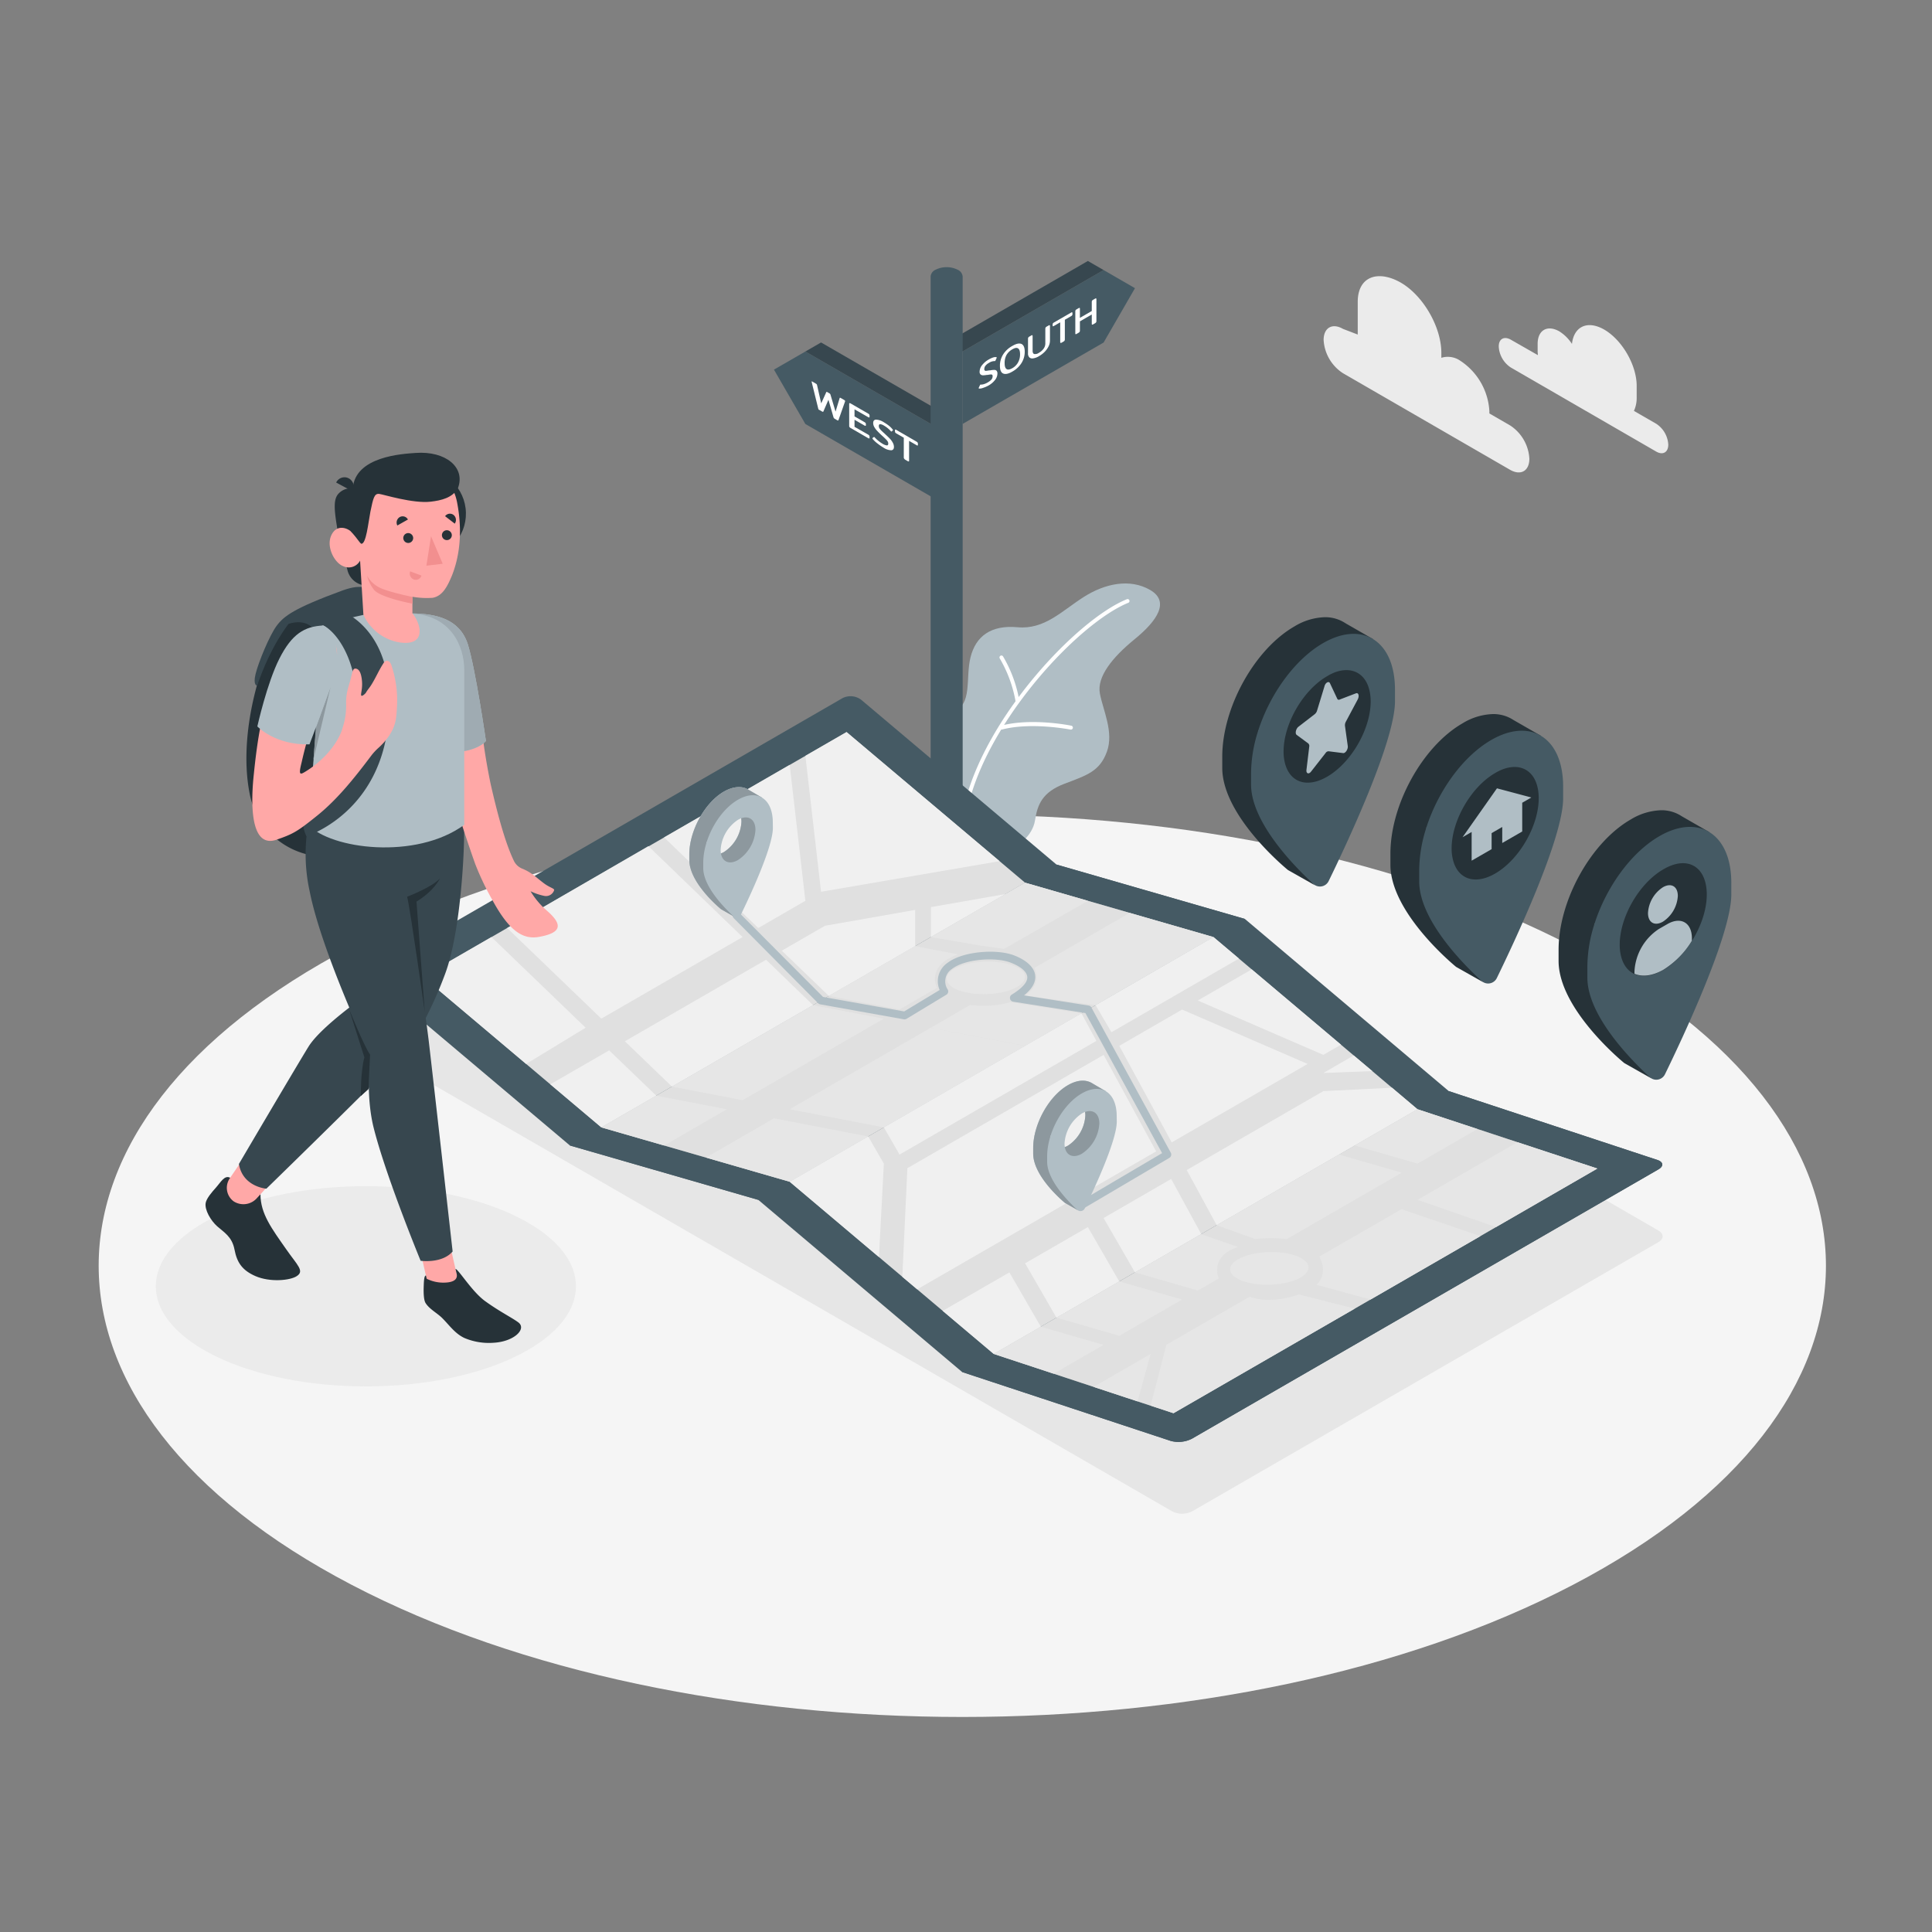 <svg xmlns="http://www.w3.org/2000/svg" viewBox="0 0 500 500"><rect x="0" y="0" width="500" height="500" fill="#808080" stroke="none"/><g id="freepik--Floor--inject-6"><path d="M91,410.15c87.29,45.6,228.81,45.6,316.09,0s87.29-119.53,0-165.13S178.29,199.43,91,245,3.72,364.56,91,410.15Z" style="fill:#f5f5f5"></path></g><g id="freepik--Shadows--inject-6"><path d="M303.32,391.11l-206-118.94c-1.44-.83-1.44-2.17,0-3L218,199.46a5.77,5.77,0,0,1,5.2,0l206,119c1.44.82,1.44,2.17,0,3l-120.72,69.7A5.74,5.74,0,0,1,303.32,391.11Z" style="fill:#e6e6e6"></path><ellipse cx="94.69" cy="332.89" rx="54.36" ry="25.91" style="fill:#ebebeb"></ellipse></g><g id="freepik--Plant--inject-6"><path d="M260.48,219.64c2.54.05,6.74-3.24,7.38-7.32s1.85-7.3,7.66-9.5,9.08-3.2,10.94-8.26-1-10.76-1.81-15.07,3.18-9.33,9-14.07,9.18-9.74,4-12.74-11.64-1.74-17.29,1.89-10.08,8.39-17,7.76-10.83,2.33-12.19,7.78.61,12.36-4.55,14.07v23.15Z" style="fill:#B0BEC5"></path><path d="M250,209.2l-.11,0a.5.5,0,0,1-.38-.59c5.29-22.9,29.17-48.25,42.07-53.51a.5.5,0,1,1,.38.92c-12.71,5.19-36.25,30.2-41.47,52.81A.51.51,0,0,1,250,209.2Z" style="fill:#fff"></path><path d="M263.3,181.83a.5.5,0,0,1-.49-.42,33.42,33.42,0,0,0-4.07-11,.51.51,0,0,1,.16-.69.5.5,0,0,1,.69.16,33.77,33.77,0,0,1,4.2,11.41.48.48,0,0,1-.41.57Z" style="fill:#fff"></path><path d="M259.17,188.79a.51.51,0,0,1-.49-.37.5.5,0,0,1,.36-.61c7.86-2.08,17.79-.09,18.21,0a.5.5,0,0,1-.2,1c-.1,0-10.13-2-17.76,0A.25.25,0,0,1,259.17,188.79Z" style="fill:#fff"></path></g><g id="freepik--Clouds--inject-6"><path d="M347.55,85.11l3.83,1.47V78.14c0-6.7,5.34-8.31,11.14-5h0c5.8,3.35,10.5,11.49,10.5,18.19V92.6a5.63,5.63,0,0,1,4.88.75h0a16.71,16.71,0,0,1,7.55,13.09V107l5.35,3.09a11,11,0,0,1,5,8.62c0,3.17-2.22,4.46-5,2.87l-43.25-25a11,11,0,0,1-5-8.62C342.57,84.81,344.8,83.52,347.55,85.11Z" style="fill:#ebebeb"></path><path d="M391,87.91l7,4c0-.31-.06-.61-.06-.92V89c0-3.58,2.52-5,5.62-3.24A10.76,10.76,0,0,1,406.82,89c.51-4.51,4-6.19,8.34-3.71,4.64,2.68,8.41,9.2,8.41,14.56v3a8,8,0,0,1-.71,3.49l5.77,3.33a6.89,6.89,0,0,1,3.12,5.4c0,2-1.4,2.79-3.12,1.8L391,95.11a6.89,6.89,0,0,1-3.12-5.4C387.84,87.72,389.24,86.92,391,87.91Z" style="fill:#ebebeb"></path></g><g id="freepik--Sign--inject-6"><polygon points="249.13 90.95 285.61 69.89 293.73 74.58 285.61 88.65 249.13 109.71 249.13 90.95" style="fill:#455a64"></polygon><polygon points="285.61 69.89 281.54 67.54 244.99 88.65 249.13 90.95 285.61 69.89" style="fill:#37474f"></polygon><path d="M254.42,100.38a2.42,2.42,0,0,1-1,.18c-.09,0-.12,0-.12-.07a.35.35,0,0,1,0-.14l.31-.66a.42.42,0,0,1,.1-.15l.13,0a2.87,2.87,0,0,0,.8-.13,4.19,4.19,0,0,0,.93-.41,3.78,3.78,0,0,0,1-.76,1.4,1.4,0,0,0,.32-.87.48.48,0,0,0-.12-.38.54.54,0,0,0-.36-.08,5.89,5.89,0,0,0-.76.11l-.21,0a6.26,6.26,0,0,1-1,.11,1,1,0,0,1-.66-.21.92.92,0,0,1-.26-.74,2.79,2.79,0,0,1,.65-1.69,5.72,5.72,0,0,1,1.71-1.45,6.26,6.26,0,0,1,1.12-.52,1.9,1.9,0,0,1,.82-.1c.07,0,.11,0,.11.1a.24.24,0,0,1,0,.12l-.3.66a.55.55,0,0,1-.09.14.23.23,0,0,1-.12,0,2.78,2.78,0,0,0-1.49.48,2.93,2.93,0,0,0-.89.73,1.36,1.36,0,0,0-.3.85.4.4,0,0,0,.5.47,6.91,6.91,0,0,0,.78-.12l.24,0a5.56,5.56,0,0,1,1.06-.12.82.82,0,0,1,.6.23,1.08,1.08,0,0,1,.21.75,2.67,2.67,0,0,1-.61,1.62,5.55,5.55,0,0,1-1.71,1.45A7.63,7.63,0,0,1,254.42,100.38Z" style="fill:#fff"></path><path d="M259.61,96.66c-.56-.26-.83-.92-.83-2a5.44,5.44,0,0,1,.83-2.93A6.49,6.49,0,0,1,262,89.52c1-.59,1.81-.76,2.36-.5s.84.92.84,2a5.46,5.46,0,0,1-.84,2.94A6.51,6.51,0,0,1,262,96.16C261,96.76,260.16,96.92,259.61,96.66Zm3.86-2.86a4.22,4.22,0,0,0,.52-2.12c0-.8-.17-1.3-.52-1.52s-.84-.13-1.49.25a4,4,0,0,0-1.51,1.48A4.32,4.32,0,0,0,260,94c0,.8.17,1.3.51,1.52s.85.13,1.51-.25A3.85,3.85,0,0,0,263.47,93.8Z" style="fill:#fff"></path><path d="M267.4,92.74a1.17,1.17,0,0,1-1-.24,1.42,1.42,0,0,1-.35-1.07V87.66a.53.53,0,0,1,.08-.31.68.68,0,0,1,.26-.24l.5-.28a.33.33,0,0,1,.27-.08s.08.1.08.22v3.79c0,.49.14.78.43.86a1.65,1.65,0,0,0,1.22-.33,3.64,3.64,0,0,0,1.21-1.07,2.3,2.3,0,0,0,.43-1.35v-3.8a.62.62,0,0,1,.08-.31.8.8,0,0,1,.27-.24l.49-.28c.24-.14.36-.1.36.13v3.77a3.37,3.37,0,0,1-.35,1.48,5.56,5.56,0,0,1-1,1.41,6.7,6.7,0,0,1-1.48,1.14A3.94,3.94,0,0,1,267.4,92.74Z" style="fill:#fff"></path><path d="M274.47,88.73c-.06,0-.09-.09-.09-.21v-5.1l-1.64.94c-.12.07-.2.1-.25.07s-.07-.09-.07-.21V84a.56.56,0,0,1,.07-.3.81.81,0,0,1,.25-.23l4.48-2.58a.34.34,0,0,1,.26-.07s.07.1.07.21v.26a.52.52,0,0,1-.07.29.75.75,0,0,1-.26.23l-1.64.94v5.11a.61.61,0,0,1-.08.3.62.62,0,0,1-.28.24l-.48.29C274.61,88.73,274.52,88.75,274.47,88.73Z" style="fill:#fff"></path><path d="M278.36,86.48c-.05,0-.07-.1-.07-.21V80.59a.62.62,0,0,1,.07-.31.9.9,0,0,1,.27-.23l.5-.29c.12-.07.21-.1.27-.07s.08.09.08.21v2.36l3.07-1.77V78.13a.62.62,0,0,1,.08-.31.75.75,0,0,1,.28-.24l.48-.28c.13-.08.22-.1.27-.08s.09.1.09.22v5.68a.55.55,0,0,1-.08.29.78.78,0,0,1-.28.25l-.48.28c-.13.07-.22.1-.28.07s-.08-.09-.08-.2V81.39l-3.07,1.78v2.41a.52.52,0,0,1-.08.3.72.72,0,0,1-.27.24l-.5.29A.36.36,0,0,1,278.36,86.48Z" style="fill:#fff"></path><polygon points="244.91 112.03 208.43 90.97 200.3 95.66 208.43 109.73 244.91 130.79 244.91 112.03" style="fill:#455a64"></polygon><polygon points="208.43 90.97 212.49 88.63 249.05 109.73 244.91 112.03 208.43 90.97" style="fill:#37474f"></polygon><path d="M211.88,106a.58.58,0,0,1-.12-.25l-1.7-6.89a.22.22,0,0,1,0-.09c0-.09.06-.1.2,0l.88.51a.88.88,0,0,1,.22.17.52.52,0,0,1,.09.2l1.08,4.74,1.3-2.88a.11.11,0,0,1,.1-.09s.1,0,.2.07l.5.29a.56.56,0,0,1,.2.16.69.69,0,0,1,.1.21l1.31,4.38,1.06-3.5c0-.06.05-.09.1-.09a.39.39,0,0,1,.22.08l.88.51c.14.08.21.17.21.26a.17.17,0,0,1,0,.08L217,108.71c0,.07-.07.11-.12.11a.48.48,0,0,1-.24-.08l-.58-.34a.92.92,0,0,1-.23-.18.79.79,0,0,1-.13-.26l-1.3-4.5-1.3,3c0,.07-.07.11-.12.11a.6.6,0,0,1-.24-.08l-.59-.35A.69.69,0,0,1,211.88,106Z" style="fill:#fff"></path><path d="M219.86,110.53a.56.56,0,0,1-.09-.31v-5.68q0-.18.09-.21c.06,0,.16,0,.31.1l4.49,2.59a.89.89,0,0,1,.3.25.56.56,0,0,1,.08.3v.25c0,.12,0,.19-.08.21s-.15,0-.3-.09l-3.51-2v1.82l2.55,1.47a.88.88,0,0,1,.3.25.49.49,0,0,1,.09.3V110c0,.11,0,.18-.09.2a.45.45,0,0,1-.3-.09l-2.55-1.47v1.82l3.5,2a.83.83,0,0,1,.31.26.56.56,0,0,1,.08.3v.25c0,.12,0,.18-.08.2a.58.58,0,0,1-.31-.1l-4.48-2.59A.83.83,0,0,1,219.86,110.53Z" style="fill:#fff"></path><path d="M227.11,114.79a7.54,7.54,0,0,1-1.18-1.09c-.1-.11-.14-.18-.14-.23a.1.1,0,0,1,0-.09l.36-.28a.09.09,0,0,1,.11,0,.52.52,0,0,1,.15.13,7.69,7.69,0,0,0,.92.86,8.69,8.69,0,0,0,1.07.75,2.78,2.78,0,0,0,1.11.43c.25,0,.37-.15.37-.47a1,1,0,0,0-.14-.53,2.5,2.5,0,0,0-.41-.52q-.27-.28-.87-.84l-.25-.22c-.47-.44-.86-.82-1.16-1.14a5.15,5.15,0,0,1-.76-1,2.11,2.11,0,0,1-.31-1.06c0-.57.25-.87.75-.89a4,4,0,0,1,2,.68,12,12,0,0,1,1.29.87,5.87,5.87,0,0,1,.94.92.42.42,0,0,1,.13.23.08.08,0,0,1,0,.08l-.35.29a.1.1,0,0,1-.1,0,.79.79,0,0,1-.15-.14,7,7,0,0,0-1.71-1.38,2.2,2.2,0,0,0-1-.37c-.23,0-.34.17-.34.48a1.07,1.07,0,0,0,.14.55,2.74,2.74,0,0,0,.43.54c.18.19.49.47.91.85l.26.25c.53.48.94.89,1.24,1.21a4.65,4.65,0,0,1,.68,1,2.25,2.25,0,0,1,.25,1c0,.54-.24.83-.7.87a3.8,3.8,0,0,1-2-.68A14.3,14.3,0,0,1,227.11,114.79Z" style="fill:#fff"></path><path d="M234,118.7a.48.48,0,0,1-.1-.31v-5.11L232,112.19a1,1,0,0,1-.3-.24.56.56,0,0,1-.08-.3v-.25c0-.12,0-.19.08-.22s.16,0,.3.1l5.17,3a1,1,0,0,1,.3.25.53.53,0,0,1,.08.31v.25c0,.12,0,.19-.08.2s-.16,0-.3-.1l-1.9-1.09v5.11c0,.11,0,.18-.09.2a.46.46,0,0,1-.32-.1l-.56-.32A.94.94,0,0,1,234,118.7Z" style="fill:#fff"></path><path d="M249.12,71.49a2.09,2.09,0,0,0-1.21-1.65,6.48,6.48,0,0,0-5.85,0,2.09,2.09,0,0,0-1.21,1.65h0V291.65h8.29V71.49Z" style="fill:#455a64"></path></g><g id="freepik--Map--inject-6"><path d="M322.17,237.82l-48.75-14.07-50.51-42.62a4.59,4.59,0,0,0-4.89-.44L97.28,250.4a2,2,0,0,0-.31,3.43l50.52,42.62,48.75,14.07L249,355.08l54,17.83a7.73,7.73,0,0,0,5.45-.56l5.53-3.2,115.21-66.51c1.43-.82,1.32-1.92-.25-2.44l-54-17.82Z" style="fill:#455a64"></path><polygon points="273.42 223.75 147.49 296.45 196.24 310.52 322.17 237.82 273.42 223.75" style="fill:#455a64"></polygon><path d="M249,355.08l54,17.83a7.68,7.68,0,0,0,5.45-.57l120.74-69.7c1.43-.82,1.32-1.92-.25-2.44l-54-17.82Z" style="fill:#455a64"></path><polygon points="265.29 228.44 219.09 189.46 109.41 252.78 155.62 291.76 265.29 228.44" style="fill:#e0e0e0"></polygon><polygon points="314.04 242.51 204.37 305.83 155.62 291.76 265.29 228.44 314.04 242.51" style="fill:#e0e0e0"></polygon><g style="opacity:0.5;mix-blend-mode:multiply"><polygon points="314.04 242.51 204.37 305.83 155.62 291.76 265.29 228.44 314.04 242.51" style="fill:#e0e0e0"></polygon></g><polygon points="366.84 287.07 257.17 350.39 204.37 305.83 314.04 242.51 366.84 287.07" style="fill:#e0e0e0"></polygon><polygon points="413.38 302.42 303.7 365.74 257.17 350.39 366.84 287.07 413.38 302.42" style="fill:#e0e0e0"></polygon><g style="opacity:0.5;mix-blend-mode:multiply"><polygon points="413.38 302.42 303.7 365.74 257.17 350.39 366.84 287.07 413.38 302.42" style="fill:#e0e0e0"></polygon></g><polygon points="136.16 275.35 151.56 265.97 127.19 242.51 109.41 252.78 136.16 275.35" style="fill:#f0f0f0"></polygon><polygon points="155.62 263.62 131.25 240.17 167.81 218.98 192.18 242.51 155.62 263.62" style="fill:#f0f0f0"></polygon><polygon points="171.87 216.72 196.24 240.17 208.43 233.13 204.37 197.95 171.87 216.72" style="fill:#f0f0f0"></polygon><polygon points="212.49 230.79 208.43 195.61 219.09 189.46 258.69 222.87 212.49 230.79" style="fill:#f0f0f0"></polygon><polygon points="169.84 283.56 157.65 271.83 142.42 280.62 155.62 291.76 169.84 283.56" style="fill:#f0f0f0"></polygon><polygon points="161.71 269.48 173.9 281.21 210.42 260.13 198.26 248.38 161.71 269.48" style="fill:#f0f0f0"></polygon><polygon points="214.52 257.76 202.33 246.03 213.49 239.59 236.86 235.48 236.86 244.86 214.52 257.76" style="fill:#f0f0f0"></polygon><polygon points="240.92 242.51 240.92 234.76 260.23 231.37 240.92 242.51" style="fill:#f0f0f0"></polygon><path d="M261.24,249.55c-4.49-1.3-10.86-.77-14.22,1.17s-2.46,4.57,2,5.86,10.85.78,14.22-1.17S265.72,250.84,261.24,249.55Z" style="fill:#e6e6e6"></path><path d="M248,247a13.58,13.58,0,0,0-2.52,1.11c-3.54,2-3.63,4.7-3.5,5.75a4.89,4.89,0,0,0,.57,1.76l-9.79,5.64-18.28-3.51,22.34-12.9Z" style="fill:#e6e6e6"></path><polygon points="240.92 242.51 253.45 244.68 259.87 245.57 281.54 233.13 265.29 228.44 240.92 242.51" style="fill:#e6e6e6"></polygon><path d="M314,242.51l-30.5,17.61-18.17-2.49c2.95-2,3-4.38,2.9-5.37a5.07,5.07,0,0,0-.56-1.75l24.67-14.25Z" style="fill:#e6e6e6"></path><path d="M279.87,262.24l-14.57,8.41L240.86,266,251,260.12l.08-.05h0a25.59,25.59,0,0,0,3.44.23,24.43,24.43,0,0,0,6.95-.95h0Z" style="fill:#e6e6e6"></path><polygon points="210.42 260.13 173.9 281.21 192.18 284.73 228.71 263.63 210.42 260.13" style="fill:#e6e6e6"></polygon><polygon points="265.3 270.66 240.88 265.97 204.35 287.07 228.74 291.76 265.3 270.66" style="fill:#e6e6e6"></polygon><polygon points="169.84 283.56 155.62 291.76 171.87 296.45 188.12 287.07 169.84 283.56" style="fill:#e6e6e6"></polygon><polygon points="224.68 294.11 200.29 289.42 182.7 299.58 204.37 305.83 224.68 294.11" style="fill:#e6e6e6"></polygon><polygon points="289.67 270.66 303.24 295.65 338.41 275.35 305.92 261.27 289.67 270.66" style="fill:#f0f0f0"></polygon><polygon points="224.68 294.11 228.74 301.14 227.47 325.33 204.37 305.83 224.68 294.11" style="fill:#f0f0f0"></polygon><polygon points="228.74 291.76 232.8 298.8 283.74 269.39 279.87 262.24 228.74 291.76" style="fill:#f0f0f0"></polygon><polygon points="283.54 260.13 287.64 267.14 320.64 248.08 314.04 242.51 283.54 260.13" style="fill:#f0f0f0"></polygon><polygon points="285.61 273 234.83 302.32 233.52 330.44 237.37 333.68 299.21 297.98 285.61 273" style="fill:#f0f0f0"></polygon><polygon points="309.98 258.93 323.94 250.87 347.04 270.36 342.48 273 309.98 258.93" style="fill:#f0f0f0"></polygon><polygon points="243.97 339.25 261.23 329.29 269.36 343.36 257.17 350.39 243.97 339.25" style="fill:#f0f0f0"></polygon><rect x="268.1" y="321.16" width="18.76" height="16.25" transform="translate(-127.47 182.86) rotate(-30)" style="fill:#f0f0f0"></rect><polygon points="285.61 315.22 303.1 305.11 310.88 319.38 293.73 329.29 285.61 315.22" style="fill:#f0f0f0"></polygon><polygon points="314.88 317.08 307.12 302.8 342.48 282.38 360.25 281.5 366.84 287.07 314.88 317.08" style="fill:#f0f0f0"></polygon><polygon points="350.34 273.15 342.48 277.69 355.15 277.2 350.34 273.15" style="fill:#f0f0f0"></polygon><path d="M334.6,324.74c-4.48-1.29-10.85-.77-14.21,1.17s-2.46,4.57,2,5.87,10.85.77,14.22-1.17S339.09,326,334.6,324.74Z" style="fill:#e6e6e6"></path><polygon points="269.36 343.36 285.61 348.05 272.68 355.51 257.17 350.39 269.36 343.36" style="fill:#e6e6e6"></polygon><polygon points="273.42 341.01 289.67 345.7 305.92 336.32 289.67 331.63 273.42 341.01" style="fill:#e6e6e6"></polygon><path d="M293.73,329.29,310,334l5.41-3.13s-2.57-5.74,5-8.14l-9.55-3.32Z" style="fill:#e6e6e6"></path><path d="M314.88,317.08l10,3.6a33.79,33.79,0,0,1,8.12,0l29.79-17.19-16.25-4.69Z" style="fill:#e6e6e6"></path><polygon points="350.6 296.45 366.85 301.14 382.36 292.19 366.84 287.07 350.6 296.45" style="fill:#e6e6e6"></polygon><polygon points="392.7 295.6 366.85 310.52 387.16 317.56 413.38 302.42 392.7 295.6" style="fill:#e6e6e6"></polygon><path d="M362.79,312.87,341.43,325.2s2.62,4.07-.73,7.29l14,3.83,28.44-16.41-19.82-6.76" style="fill:#e6e6e6"></path><path d="M350.6,338.67,336.17,335s-6.95,2.72-12.8.6l-21.52,12.42-4.06,15.75,5.91,1.94Z" style="fill:#e6e6e6"></path><polygon points="297.79 350.39 294.39 362.67 283.02 358.92 297.79 350.39" style="fill:#e6e6e6"></polygon><path d="M279.87,312.9a1,1,0,0,1-.86-.49,1,1,0,0,1,.35-1.37l21.39-12.61L280.9,262.18l-18.68-2.94a1,1,0,0,1-.37-1.84c2.77-1.69,4.16-3.29,4-4.64s-1.72-2.64-4.3-3.64c-3.84-1.48-11.78-1-15.21,1.67a3.81,3.81,0,0,0-1.11,5.24,1,1,0,0,1-.32,1.41l-10.3,6.23a1.05,1.05,0,0,1-.69.13l-21.65-3.88a1.09,1.09,0,0,1-.53-.28l-21.84-22a1,1,0,0,1,0-1.41,1,1,0,0,1,1.42,0L213,258l21,3.76,9.18-5.55a5.73,5.73,0,0,1,2-7c4-3.08,12.76-3.65,17.16-2,2,.76,5.32,2.46,5.57,5.32.16,1.7-.81,3.4-2.89,5.07l16.7,2.63a1,1,0,0,1,.73.51L303,298.32a1,1,0,0,1-.37,1.34l-22.22,13.1A1,1,0,0,1,279.87,312.9Z" style="fill:#B0BEC5"></path><path d="M197.22,206.44l-3.42-2h0c-1.64-1.09-3.9-1-6.41.4-5,2.87-9,10.17-9,16.29v1.4c0,6.12,8.23,12.78,8.23,12.78l3.37,1.91s-2-2.31-1.79-2.78c2.2-4.53,8.21-17.32,8.21-22.32v-1.39a10.84,10.84,0,0,0-.39-3l.39.22Zm-9.83,14.05c-2.49,1.43-4.51.27-4.51-2.6,1.34-.21,4.71-6,4.51-7.81,2.49-1.43,4.5-.27,4.5,2.6A10,10,0,0,1,187.39,220.49Z" style="fill:#B0BEC5"></path><path d="M197.22,206.44l-3.42-2h0c-1.64-1.09-3.9-1-6.41.4-5,2.87-9,10.17-9,16.29v1.4c0,6.12,8.23,12.78,8.23,12.78l3.37,1.91s-2-2.31-1.79-2.78c2.2-4.53,8.21-17.32,8.21-22.32v-1.39a10.84,10.84,0,0,0-.39-3l.39.22Zm-9.83,14.05c-2.49,1.43-4.51.27-4.51-2.6,1.34-.21,4.71-6,4.51-7.81,2.49-1.43,4.5-.27,4.5,2.6A10,10,0,0,1,187.39,220.49Z" style="fill:#B0BEC5"></path><g style="opacity:0.2"><path d="M197.22,206.44l-3.42-2h0c-1.64-1.09-3.9-1-6.41.4-5,2.87-9,10.17-9,16.29v1.4c0,6.12,8.23,12.78,8.23,12.78l3.37,1.91s-2-2.31-1.79-2.78c2.2-4.53,8.21-17.32,8.21-22.32v-1.39a10.84,10.84,0,0,0-.39-3l.39.22Zm-9.83,14.05c-2.49,1.43-4.51.27-4.51-2.6,1.34-.21,4.71-6,4.51-7.81,2.49-1.43,4.5-.27,4.5,2.6A10,10,0,0,1,187.39,220.49Z"></path></g><path d="M200,212.85c0-6.12-4-8.76-9-5.89s-9,10.17-9,16.3v1.39c0,4.72,5.34,10.19,7.8,12.46a1.22,1.22,0,0,0,1.92-.36c2.12-4.34,8.3-17.43,8.3-22.5Zm-9,9.72c-2.49,1.44-4.5.27-4.5-2.6a10,10,0,0,1,4.5-7.81c2.49-1.43,4.51-.27,4.51,2.61A10,10,0,0,1,191,222.57Z" style="fill:#B0BEC5"></path><path d="M286.22,282.44l-3.42-2h0c-1.64-1.09-3.9-1.05-6.41.4-5,2.87-9,10.17-9,16.29v1.4c0,6.12,8.23,12.78,8.23,12.78l3.37,1.91s-2-2.31-1.79-2.78c2.2-4.53,8.21-17.32,8.21-22.32v-1.39a10.84,10.84,0,0,0-.39-3l.39.22Zm-9.83,14.05c-2.49,1.43-4.51.27-4.51-2.6,1.34-.21,4.71-6,4.51-7.81,2.49-1.43,4.5-.27,4.5,2.6A10,10,0,0,1,276.39,296.49Z" style="fill:#B0BEC5"></path><path d="M286.22,282.44l-3.42-2h0c-1.64-1.09-3.9-1.05-6.41.4-5,2.87-9,10.17-9,16.29v1.4c0,6.12,8.23,12.78,8.23,12.78l3.37,1.91s-2-2.31-1.79-2.78c2.2-4.53,8.21-17.32,8.21-22.32v-1.39a10.84,10.84,0,0,0-.39-3l.39.22Zm-9.83,14.05c-2.49,1.43-4.51.27-4.51-2.6,1.34-.21,4.71-6,4.51-7.81,2.49-1.43,4.5-.27,4.5,2.6A10,10,0,0,1,276.39,296.49Z" style="fill:#B0BEC5"></path><g style="opacity:0.2"><path d="M286.22,282.44l-3.42-2h0c-1.64-1.09-3.9-1.05-6.41.4-5,2.87-9,10.17-9,16.29v1.4c0,6.12,8.23,12.78,8.23,12.78l3.37,1.91s-2-2.31-1.79-2.78c2.2-4.53,8.21-17.32,8.21-22.32v-1.39a10.84,10.84,0,0,0-.39-3l.39.22Zm-9.83,14.05c-2.49,1.43-4.51.27-4.51-2.6,1.34-.21,4.71-6,4.51-7.81,2.49-1.43,4.5-.27,4.5,2.6A10,10,0,0,1,276.39,296.49Z"></path></g><path d="M289,288.85c0-6.12-4-8.76-9-5.89s-9,10.17-9,16.3v1.39c0,4.72,5.34,10.19,7.8,12.46a1.22,1.22,0,0,0,1.92-.36c2.12-4.34,8.3-17.43,8.3-22.5Zm-9,9.72c-2.49,1.44-4.5.27-4.5-2.6a10,10,0,0,1,4.5-7.81c2.49-1.43,4.51-.27,4.51,2.61A10,10,0,0,1,280,298.57Z" style="fill:#B0BEC5"></path></g><g id="freepik--Locators--inject-6"><path d="M355.3,165.37l-.22-.13-6.86-3.94a9.49,9.49,0,0,0-5.36-1.57,16,16,0,0,0-7.9,2.41c-10.3,5.94-18.64,21-18.64,33.7v2.88c0,12.67,17,26.44,17,26.44l6.93,3.92h0c-.23-.27-4.17-4.79-3.7-5.74,4.56-9.36,17-35.81,17-46.15v-2.88a22.8,22.8,0,0,0-.79-6.19l.8.46Zm-12.89,33.35c-4.57,2.64-8.36,1.05-9.16-3.5-4.33,1.58-7.61-.91-7.61-6.18,2.77-.44,9.73-12.33,9.32-16.14,4.56-2.64,8.35-1.05,9.15,3.5,4.34-1.58,7.62.91,7.62,6.18C351.73,188.52,347.56,195.75,342.41,198.72Z" style="fill:#263238"></path><path d="M355.3,165.37l-.22-.13c-3.33-1.87-7.78-1.62-12.67,1.2-7.37,4.26-13.75,13.21-16.77,22.6a36.51,36.51,0,0,0-1.87,11.1V203c0,9.76,11.05,21.08,16.14,25.77a2.4,2.4,0,0,0,.37.28h0a2.5,2.5,0,0,0,3.56-1c4.39-9,17.18-36.06,17.18-46.55v-2.89C361.05,172.11,358.85,167.5,355.3,165.37Zm-22.05,29.85a10.13,10.13,0,0,1-.16-1.88c0-5.94,4.17-13.17,9.32-16.14a11.23,11.23,0,0,1,1.7-.8c4.34-1.58,7.62.91,7.62,6.18,0,5.94-4.17,13.17-9.32,16.14C337.84,201.36,334.05,199.77,333.25,195.22Z" style="fill:#455a64"></path><path d="M345.46,174a13.45,13.45,0,0,0-2,1c-6.23,3.59-11.27,12.32-11.27,19.5a11.73,11.73,0,0,0,.2,2.28c1,5.5,5.55,7.42,11.07,4.23,6.22-3.59,11.27-12.33,11.27-19.51C354.68,175.09,350.71,172.08,345.46,174Z" style="fill:#263238"></path><path d="M344.19,176.81l1.88,4a.44.44,0,0,0,.62.24l4.23-1.62c.67-.25.93.69.45,1.6l-3.06,5.74a1.88,1.88,0,0,0-.23,1.1l.72,5.19c.11.83-.59,1.91-1.19,1.84l-3.78-.47a.94.94,0,0,0-.76.44l-3.78,4.83c-.6.77-1.3.49-1.18-.46l.72-6a.9.9,0,0,0-.24-.83l-3-2.21c-.49-.35-.22-1.6.45-2.12l4.22-3.26a1.91,1.91,0,0,0,.62-1l1.89-6.19C343,176.67,343.89,176.17,344.19,176.81Z" style="fill:#B0BEC5"></path><path d="M398.82,190.44l-.22-.13-6.86-3.94a9.49,9.49,0,0,0-5.36-1.57,16,16,0,0,0-7.9,2.41c-10.3,5.94-18.64,21-18.64,33.7v2.88c0,12.67,17,26.44,17,26.44l6.93,3.92h0c-.23-.27-4.17-4.79-3.7-5.74,4.56-9.36,17-35.81,17-46.15v-2.88a22.8,22.8,0,0,0-.79-6.19l.8.46Zm-12.89,33.35c-4.57,2.64-8.36,1.05-9.16-3.5-4.33,1.58-7.61-.91-7.61-6.18,2.77-.44,9.73-12.33,9.32-16.14,4.56-2.64,8.35-1.05,9.15,3.5,4.34-1.58,7.62.91,7.62,6.18C395.25,213.59,391.08,220.82,385.93,223.79Z" style="fill:#263238"></path><path d="M398.82,190.44l-.22-.13c-3.33-1.87-7.78-1.62-12.67,1.2-7.37,4.26-13.75,13.21-16.77,22.6a36.51,36.51,0,0,0-1.87,11.1v2.89c0,9.76,11,21.08,16.14,25.77a2.4,2.4,0,0,0,.37.28h0a2.5,2.5,0,0,0,3.56-1c4.39-9,17.18-36.06,17.18-46.55v-2.89C404.57,197.18,402.37,192.57,398.82,190.44Zm-22.05,29.85a10.13,10.13,0,0,1-.16-1.88c0-5.94,4.17-13.17,9.32-16.14a11.23,11.23,0,0,1,1.7-.8c4.34-1.58,7.62.91,7.62,6.18,0,5.94-4.17,13.17-9.32,16.14C381.36,226.43,377.57,224.84,376.77,220.29Z" style="fill:#455a64"></path><path d="M389,199.06a13.45,13.45,0,0,0-2.05,1c-6.23,3.59-11.27,12.33-11.27,19.51a11.62,11.62,0,0,0,.2,2.27c1,5.5,5.55,7.42,11.07,4.23,6.22-3.59,11.27-12.33,11.27-19.51C398.2,200.16,394.23,197.15,389,199.06Z" style="fill:#263238"></path><polygon points="396.3 206.39 387.41 204.02 378.51 216.67 380.86 215.31 380.86 222.74 386.03 219.76 386.03 215.61 388.78 214.02 388.78 218.17 393.95 215.19 393.95 207.75 396.3 206.39" style="fill:#B0BEC5"></polygon><path d="M442.34,215.33l-.22-.13-6.86-3.94a9.49,9.49,0,0,0-5.36-1.57,16,16,0,0,0-7.9,2.41c-10.3,5.94-18.64,21-18.64,33.7v2.88c0,12.67,17,26.44,17,26.44l6.93,3.92h0c-.23-.27-4.17-4.79-3.7-5.74,4.56-9.36,17-35.81,17-46.15v-2.88a22.8,22.8,0,0,0-.79-6.19l.8.46Zm-12.89,33.35c-4.57,2.64-8.36,1-9.16-3.5-4.33,1.58-7.61-.91-7.61-6.18,2.77-.44,9.73-12.33,9.32-16.14,4.56-2.64,8.35-1.05,9.15,3.5,4.34-1.58,7.62.91,7.62,6.18C438.77,238.48,434.6,245.71,429.45,248.68Z" style="fill:#263238"></path><path d="M442.34,215.33l-.22-.13c-3.33-1.87-7.78-1.62-12.67,1.2-7.37,4.26-13.75,13.21-16.77,22.6a36.51,36.51,0,0,0-1.87,11.1V253c0,9.76,11.05,21.08,16.14,25.77a2.4,2.4,0,0,0,.37.28h0a2.5,2.5,0,0,0,3.56-1c4.39-9,17.18-36.06,17.18-46.55v-2.89C448.09,222.07,445.89,217.46,442.34,215.33Zm-22,29.85a10.13,10.13,0,0,1-.16-1.88c0-5.94,4.17-13.17,9.32-16.14a11.23,11.23,0,0,1,1.7-.8c4.34-1.58,7.62.91,7.62,6.18,0,5.94-4.17,13.17-9.32,16.14C424.88,251.32,421.09,249.73,420.29,245.18Z" style="fill:#455a64"></path><path d="M432.5,224a13.36,13.36,0,0,0-2.05,1c-6.23,3.59-11.27,12.33-11.27,19.51a11.8,11.8,0,0,0,.2,2.28c1,5.5,5.54,7.42,11.07,4.23,6.22-3.59,11.26-12.33,11.26-19.51C441.71,225.05,437.75,222,432.5,224Z" style="fill:#263238"></path><path d="M430.36,229.62c2.13-1.23,3.86-.23,3.86,2.23a8.53,8.53,0,0,1-3.86,6.68c-2.13,1.23-3.86.23-3.86-2.23A8.53,8.53,0,0,1,430.36,229.62Z" style="fill:#B0BEC5"></path><path d="M423,252c2,.87,4.58.59,7.43-1a22.53,22.53,0,0,0,7.43-7.54v-.65c0-4-2.84-5.68-6.34-3.66l-2.19,1.26a14,14,0,0,0-6.33,11Z" style="fill:#B0BEC5"></path></g><g id="freepik--Character--inject-6"><path d="M89.56,156.12c-7,.34-11.85,2-16.83,7-3.66,3.68-11.55,25.05-8.11,42.32a20,20,0,0,0,28.87,14c9.49-4.84,11.33-19.83,11.06-28.57S89.56,156.12,89.56,156.12Z" style="fill:#263238"></path><path d="M80.94,162.54s-1.88-2.46-6.24-1.09c0,0-4.6,5.54-8.15,16,0,0-1.13,0-.41-3s3.6-10,5.45-12.49,4.46-4.53,17-9.13c11-4,7.48,6,7.48,6Z" style="fill:#37474f"></path><path d="M59.57,304.8c-1.47-.76-2.4,1.11-3.73,2.6-.94,1.05-2.39,2.71-2.61,3.91-.32,1.77,1.28,4.55,3,6.08s3.82,2.64,4.46,6,2,5.37,5.43,6.87c3.83,1.65,9,1.12,10.68,0,2.06-1.33.18-2.78-2.7-6.91-3.76-5.38-6.69-9.23-6.69-14.25Z" style="fill:#263238"></path><path d="M62.57,300.39l-3.08,4.53a4.34,4.34,0,0,0,1,6l.1.06a4.66,4.66,0,0,0,5.91-.92l4.82-5.26Z" style="fill:#ffa8a7"></path><path d="M120.1,213.42c.2,5.77-.78,27.84-5,38.88a103.71,103.71,0,0,1-8.76,18c-1.26,2.14-37.4,37.33-37.4,37.33s-6.13-.45-7.11-6.4c0,0,14.81-25.17,18-30.34s14.56-13.08,14.56-13.08l-1-48.4Z" style="fill:#37474f"></path><rect x="109.98" y="322.84" width="7.84" height="11.41" transform="translate(297.8 623.67) rotate(167.19)" style="fill:#ffa8a7"></rect><path d="M105.37,232.07a48.49,48.49,0,0,0,7-8c5.84-8.07,4.94-15.23,4.94-15.23h-2.39l-35.18,4.63a44.79,44.79,0,0,0,.42,17.29c3.09,15.59,15.63,42.23,15.63,42.23-.18,2.15-1.09,11.2,1,19.22,3.24,12.66,12.07,34.08,12.07,34.08s5.54.79,8.28-2.41c0,0-4.89-43.49-6.2-54.63C109.46,257.14,105.37,232.07,105.37,232.07Z" style="fill:#37474f"></path><path d="M118.13,329.47l-.25-1.09c.8.15,4.23,5.84,7.63,8.32,3.73,2.71,7,4.31,8.63,5.53,2.23,1.64-1,5-6.48,5.28a16.22,16.22,0,0,1-7.52-1.26c-2.39-1.14-3.84-3.27-5.66-5.1-1.33-1.34-3.34-2.32-4.35-3.94-.46-.74-.53-2.55-.48-4.11s.1-3,.59-3l.19.84a9.6,9.6,0,0,0,4.64,1C116.36,331.91,118.76,331.61,118.13,329.47Z" style="fill:#263238"></path><path d="M109.92,261.82s-3.68-26.17-4.55-29.75c0,0,6.49-2.47,8.49-4.74,0,0-1.43,3.17-6.07,6Z" style="fill:#263238"></path><path d="M95.78,272.94c-1.57-2.16-5.48-11.89-5.48-11.89l4,12.59c-1,3.77-.92,10-.92,10l2-1.79C95.39,280.35,95.78,272.94,95.78,272.94Z" style="fill:#263238"></path><path d="M116.16,202.5c-5.08-17.14-4-31.64-5-36.09l13.11,18.46A163.56,163.56,0,0,0,127,203c1.5,6.55,3.55,14.72,6,19.8a4.08,4.08,0,0,0,2.14,2c2.48,1,3.63,2.31,5.62,3.79,1.56,1.17,2.75,1.32,2.65,1.79a2.22,2.22,0,0,1-2.63,1.46,15.68,15.68,0,0,1-3.47-1.18,20.49,20.49,0,0,0,4.21,5c3.8,3.32,4.34,5.67-2,6.8-4,.72-7.57-1.2-12.06-9.47a72.41,72.41,0,0,1-4.47-9.38C120,215.16,117.7,207.69,116.16,202.5Z" style="fill:#ffa8a7"></path><path d="M106.74,158.76c6.17.06,12.25,1.45,14.34,8,2,6.42,4.68,25,4.68,25s-2.6,3.44-11.26,2.88Z" style="fill:#B0BEC5"></path><path d="M106.74,158.76c6.17.06,12.25,1.45,14.34,8,2,6.42,4.68,25,4.68,25s-2.6,3.44-11.26,2.88Z" style="fill:#B0BEC5"></path><g style="opacity:0.1"><path d="M106.74,158.76c6.17.06,12.25,1.45,14.34,8,2,6.42,4.68,25,4.68,25s-2.6,3.44-11.26,2.88Z"></path></g><path d="M94.06,159.13c-4.34,1-9.35,1.9-13.55,4-2.92,1.43,1.27,25.63,1.27,25.63l-2,24.7c5.76,6.27,27.8,9.19,40.37,0v-40c0-6.4-3.55-14.08-13.36-14.65Z" style="fill:#B0BEC5"></path><polygon points="81.76 188.24 85.56 177.75 81.12 196.61 81.76 188.24" style="fill:#B0BEC5"></polygon><polygon points="81.76 188.24 85.56 177.75 81.12 196.61 81.76 188.24" style="opacity:0.2"></polygon><path d="M87.22,136.88l2.72,10.74a5.18,5.18,0,0,0,5,3.91h3.18v-15Z" style="fill:#263238"></path><circle cx="109.07" cy="132.94" r="11.51" transform="translate(-15.47 14.37) rotate(-7.04)" style="fill:#263238"></circle><path d="M91.3,126.4a4.35,4.35,0,0,0-3.62,1.28c-1.56,1.58-1.23,4.53,0,11.29l4.81.55Z" style="fill:#263238"></path><path d="M93.55,139.53c-.71.42-1.73-.95-2.61-1.87s-3.75-2.18-5.18.84.82,7.14,3,8a3.34,3.34,0,0,0,4.43-1.41l.86,14a12.55,12.55,0,0,0,9.46,7.18c6.91.93,5.49-4.76,3.22-7.55v-4.28a21.38,21.38,0,0,0,5.25.27c2.52-.47,3.76-2.81,5-5.8,1.77-4.47,2.86-10.79,1.33-18.81-2-10.62-13.79-10.85-20.53-6.6S93.55,139.53,93.55,139.53Z" style="fill:#ffa8a7"></path><path d="M93.55,140.73c-.36,0-1.72-2.26-2.61-3.07-1.23-1.12.36-11.26.36-11.26.62-8.31,12.88-8.94,16.27-9.18,7.76-.56,13,3.74,10.93,9.15-1.4,2.46-4.27,3.14-7,3.46-4.57.56-12.34-1.89-13.32-2-1.32-.19-1.6,1.1-2.32,4.6C95.28,135.49,94.76,140.7,93.55,140.73Z" style="fill:#263238"></path><path d="M91.31,127.19,87,124.88a2.38,2.38,0,0,1,3.27-1.08A2.57,2.57,0,0,1,91.31,127.19Z" style="fill:#263238"></path><path d="M106.73,154.48s-6.4-1.29-8.63-2.48A7.4,7.4,0,0,1,95,149a10.07,10.07,0,0,0,1.76,3.6c1.64,2.09,10,3.63,10,3.63Z" style="fill:#f28f8f"></path><path d="M106.93,139.29a1.28,1.28,0,1,1-1.28-1.33A1.3,1.3,0,0,1,106.93,139.29Z" style="fill:#263238"></path><path d="M105.57,134.45,102.83,136a1.65,1.65,0,0,1,.64-2.19A1.54,1.54,0,0,1,105.57,134.45Z" style="fill:#263238"></path><path d="M106.15,147.86l2.92,1.1a1.53,1.53,0,0,1-2,1A1.64,1.64,0,0,1,106.15,147.86Z" style="fill:#f28f8f"></path><path d="M117.69,135.52l-2.5-1.93a1.53,1.53,0,0,1,2.18-.33A1.66,1.66,0,0,1,117.69,135.52Z" style="fill:#263238"></path><path d="M116.93,138.55a1.28,1.28,0,1,1-1.28-1.33A1.3,1.3,0,0,1,116.93,138.55Z" style="fill:#263238"></path><polygon points="111.55 138.77 110.35 146.4 114.57 145.9 111.55 138.77" style="fill:#f28f8f"></polygon><path d="M89.84,158.87s9.7,4.31,10.74,19.21c2.19,31.16-21.27,38.33-21.27,38.33-2-3.93-.39-9.24,1.25-13a25.82,25.82,0,0,0,11.67-23.11c-.54-11.36-6.18-17.72-9-18.58A19,19,0,0,1,89.84,158.87Z" style="fill:#37474f"></path><path d="M71.61,217.3c4.2-1.47,5.25-2,10.54-6.27s9.77-9.94,14-15.56a14.66,14.66,0,0,1,1.69-1.83,17.17,17.17,0,0,0,2.86-3.24c1.85-2.81,1.88-4.64,2.06-8a28.25,28.25,0,0,0-1.39-10,2.74,2.74,0,0,0-.47-1,1,1,0,0,0-1-.35,1.42,1.42,0,0,0-.69.64c-1.18,1.8-2,3.81-3.17,5.64-.53.83-.9,1.16-1.38,2-.06.1-1,1.06-1.18.64s.4-1.73.19-3.85-.79-2.88-1.44-3.05c-1-.26-1,.86-1.45,2.55-.51,2-1.29,3.66-1.2,6.63a18.29,18.29,0,0,1-.88,6c-.57,2.29-3.18,7.45-9.64,11.43-1.41.87-1.86,1-1-2.37a100.52,100.52,0,0,1,6.06-18.53c2.58-5.87,4.36-10.36,2-12.75-4.13-4.1-9.92-1.76-13.15,5.22-3.73,8.06-5.77,14.18-7.27,29C65,206.69,64.38,219.83,71.61,217.3Z" style="fill:#ffa8a7"></path><path d="M83.67,161.88c-4.88.22-8.13,2.19-11.36,8.56S66.6,188,66.6,188s4.59,4.89,13.5,4.64c0,0,5.6-14.68,6.67-18.63C87.94,169.7,86.92,163.36,83.67,161.88Z" style="fill:#B0BEC5"></path></g></svg>